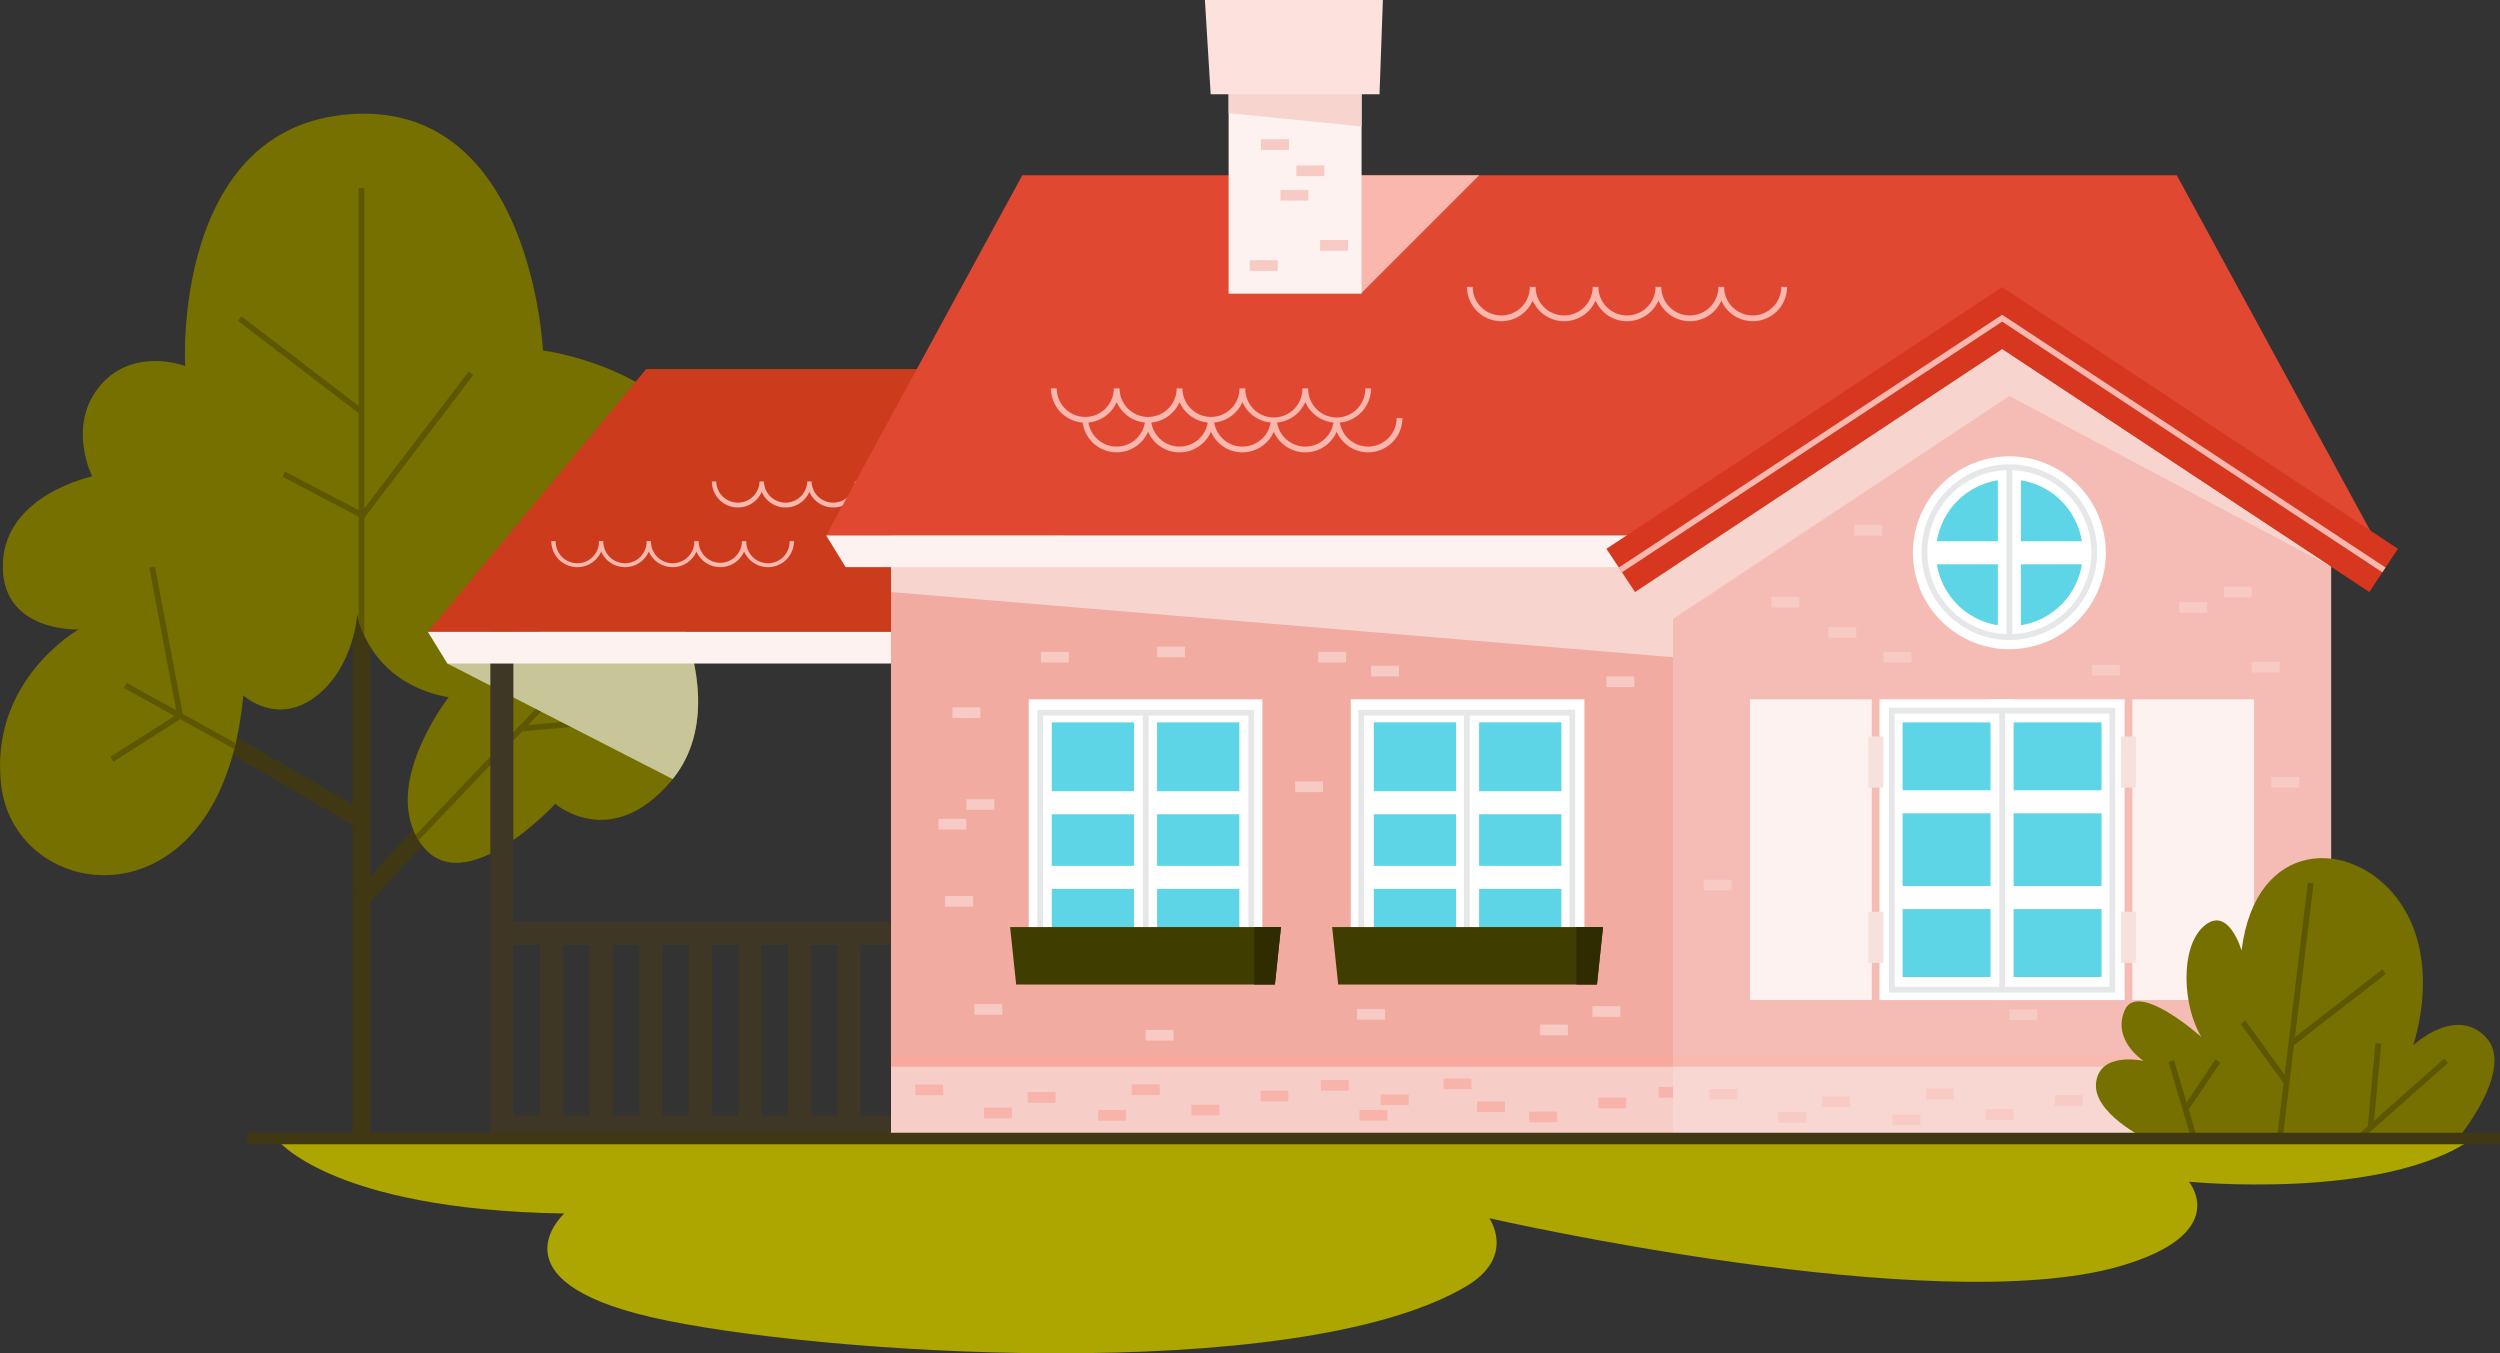 <svg xmlns="http://www.w3.org/2000/svg" viewBox="0 0 2465.34 1334.6"><rect x="0" y="0" width="2465.34" height="1334.6" fill="#333333" stroke="none"/><defs><style>.cls-1{isolation:isolate;}.cls-2{fill:#3f3813;}.cls-3{fill:#767000;}.cls-4{fill:#5c5700;}.cls-5{mix-blend-mode:multiply;}.cls-6{fill:#c8c699;}.cls-7{fill:#ada500;}.cls-8{fill:#3f3726;}.cls-9{fill:#cc3c1c;}.cls-10{fill:#f9b7ae;}.cls-11{fill:#fdf2f0;}.cls-12{fill:#f1aba1;}.cls-13{fill:#f4bcb4;}.cls-14{fill:#e04831;}.cls-15{fill:#f8d7d2;}.cls-16{fill:#f7cdc7;}.cls-17{fill:#5dd5e7;}.cls-18{mix-blend-mode:screen;}.cls-19{fill:#fff;}.cls-20{fill:#f7d4cd;}.cls-21{fill:#fde1dc;}.cls-22{fill:#f8b9b0;}.cls-23{fill:#f8a89c;}.cls-24{fill:#d6371e;}.cls-25{fill:#f7e1dc;}.cls-26{fill:#f8cac4;}.cls-27{fill:#f8b4ab;}.cls-28{fill:#e6e7e8;}.cls-29{fill:#403d00;}.cls-30{fill:#2e2c00;}</style></defs><g class="cls-1"><g id="Layer_1" data-name="Layer 1"><rect class="cls-2" x="347.91" y="605.46" width="17.04" height="519.07"/><rect class="cls-2" x="422.85" y="1171.98" width="210.53" height="17.04" transform="translate(-800.21 402.02) rotate(-47.57)"/><rect class="cls-2" x="382.02" y="1064.59" width="17.04" height="154.13" transform="translate(-892.97 531.53) rotate(-59.73)"/><path class="cls-3" d="M452.9,977.33s10.26,67.78,90.18,82.16c0,0-68.78,87.89-26.75,145.21s131.84-40.12,131.84-40.12,55.41,47.77,114.64-22.93,0-179.6,0-179.6,84.07-45.86,40.12-137.57-166.86-107-166.86-107S625.24,472.91,447.55,484.37,283.23,732.76,283.23,732.76s-50.81-19.4-83.66,19.19c-33.34,39.18-8.06,89.72-8.06,89.72s-85.25,17.77-88,85.19c-2.83,69,74.65,65.76,74.65,65.76s-88,49.67-76.43,152.85c13.44,119.87,217.82,145.21,238.84-87.89,0,0,34.34,31.87,73.93-.8C450.42,1027.14,452.9,977.33,452.9,977.33Z" transform="translate(-100.66 -371.87)"/><path class="cls-4" d="M454.26,983.26a99.79,99.79,0,0,0,5.68,15.35V557.3h-5.68Z" transform="translate(-100.66 -371.87)"/><rect class="cls-4" x="394.16" y="656.35" width="5.68" height="151.26" transform="translate(-526.33 231.13) rotate(-52.62)"/><path class="cls-4" d="M333.06,1104.83l-107.45-59.56-2.75,5,108.79,60.34Q332.39,1107.75,333.06,1104.83Z" transform="translate(-100.66 -371.87)"/><polygon class="cls-4" points="111.84 751.19 108.79 746.39 174.51 704.5 147.29 559.82 152.87 558.77 180.8 707.22 111.84 751.19"/><polygon class="cls-4" points="358.3 511.92 278.48 470.1 281.12 465.06 356.69 504.67 462.17 366.44 466.69 369.89 358.3 511.92"/><path class="cls-4" d="M513.5,1200.5l137.92-145.11-4.12-3.91L510.57,1195.34Q511.91,1197.95,513.5,1200.5Z" transform="translate(-100.66 -371.87)"/><rect class="cls-4" x="614.11" y="1082.28" width="117.19" height="5.68" transform="translate(-194.42 -307.81) rotate(-5.1)"/><g class="cls-5"><path class="cls-6" d="M606.94,1004.3c-9.65,1.32-41.85,5.14-41.85,5.14l-23.28,16.79L764,1140.15c40-49.46,23.46-116.83,9.9-152.88l-80.37-21.63S616.59,1003,606.94,1004.3Z" transform="translate(-100.66 -371.87)"/></g><path class="cls-7" d="M372.89,1494.56s51.23,70.27,284.2,74c0,0-72.81,65.59,85.92,102.26,155.72,36,634.69,69,803.21-30.3,50-29.45,23.07-67.32,23.07-67.32s438.9,100.21,621.78,47.34c111.34-32.19,68.17-83.32,68.17-83.32s192.56,18.93,280-42.71Z" transform="translate(-100.66 -371.87)"/><polygon class="cls-8" points="878.68 1122.69 483.55 1122.69 483.55 611.74 506.27 611.74 506.27 1099.97 878.68 1099.97 878.68 1122.69"/><rect class="cls-8" x="494.91" y="908.99" width="383.76" height="22.72"/><rect class="cls-8" x="532.65" y="920.35" width="22.72" height="190.98"/><rect class="cls-8" x="581.53" y="920.35" width="22.72" height="190.98"/><rect class="cls-8" x="630.4" y="920.35" width="22.72" height="190.98"/><rect class="cls-8" x="679.28" y="920.35" width="22.72" height="190.98"/><rect class="cls-8" x="728.15" y="920.35" width="22.72" height="190.98"/><rect class="cls-8" x="777.03" y="920.35" width="22.72" height="190.98"/><rect class="cls-8" x="825.9" y="920.35" width="22.72" height="190.98"/><polygon class="cls-9" points="1085.04 363.93 637.25 363.93 421.98 623.13 1028.54 623.13 1085.04 363.93"/><g class="cls-5"><path class="cls-10" d="M879.31,905.51a21.35,21.35,0,1,1-42.69,0h-4.31a21.34,21.34,0,1,1-42.68,0h-4.31a21.35,21.35,0,1,1-42.69,0h-4.31a21.35,21.35,0,1,1-42.69,0h-4.3a21.35,21.35,0,1,1-42.69,0h-4.31a25.64,25.64,0,0,0,49.15,10.26,25.64,25.64,0,0,0,47,0,25.63,25.63,0,0,0,47,0,25.64,25.64,0,0,0,47,0,25.64,25.64,0,0,0,49.15-10.26Z" transform="translate(-100.66 -371.87)"/></g><g class="cls-5"><path class="cls-10" d="M1037.64,846.67a21.34,21.34,0,0,1-42.68,0h-4.31a21.35,21.35,0,0,1-42.69,0h-4.31a21.35,21.35,0,0,1-42.69,0h-4.3a21.35,21.35,0,0,1-42.69,0h-4.31a21.35,21.35,0,0,1-42.69,0h-4.3a25.64,25.64,0,0,0,49.15,10.25,25.62,25.62,0,0,0,47,0,25.63,25.63,0,0,0,47,0,25.62,25.62,0,0,0,47,0A25.64,25.64,0,0,0,1042,846.67Z" transform="translate(-100.66 -371.87)"/></g><polygon class="cls-11" points="878.67 654.36 441.15 654.36 421.98 623.13 878.67 623.13 878.67 654.36"/><rect class="cls-12" x="878.67" y="528.07" width="1420.11" height="594.65"/><rect class="cls-13" x="1649.82" y="528.07" width="648.96" height="594.65"/><polygon class="cls-14" points="2146.61 172.82 1008.13 172.82 814.75 528.07 2339.99 528.07 2146.61 172.82"/><g class="cls-5"><path class="cls-10" d="M1857.2,654.79a28.15,28.15,0,0,1-56.3,0h-5.68a28.15,28.15,0,0,1-56.3,0h-5.68a28.15,28.15,0,0,1-56.3,0h-5.68a28.15,28.15,0,0,1-56.3,0h-5.68a28.15,28.15,0,1,1-56.3,0h-5.68a33.82,33.82,0,0,0,64.82,13.52,33.8,33.8,0,0,0,62,0,33.8,33.8,0,0,0,62,0,33.8,33.8,0,0,0,62,0,33.82,33.82,0,0,0,64.82-13.52Z" transform="translate(-100.66 -371.87)"/></g><g class="cls-5"><path class="cls-10" d="M1447,754.86a28.15,28.15,0,1,1-56.29,0H1385a28.15,28.15,0,1,1-56.29,0H1323a28.15,28.15,0,1,1-56.3,0h-5.68a28.15,28.15,0,1,1-56.3,0h-5.68a28.15,28.15,0,1,1-56.3,0h-5.68a33.82,33.82,0,0,0,64.82,13.52,33.8,33.8,0,0,0,62,0,33.8,33.8,0,0,0,62,0,33.8,33.8,0,0,0,62,0,33.81,33.81,0,0,0,64.81-13.52Z" transform="translate(-100.66 -371.87)"/></g><g class="cls-5"><path class="cls-10" d="M1477.93,784.11a28.15,28.15,0,0,1-56.3,0H1416a28.15,28.15,0,0,1-56.3,0H1354a28.15,28.15,0,0,1-56.3,0H1292a28.15,28.15,0,0,1-56.3,0H1230a28.15,28.15,0,0,1-56.3,0H1168a33.82,33.82,0,0,0,64.82,13.52,33.8,33.8,0,0,0,62,0,33.8,33.8,0,0,0,62,0,33.8,33.8,0,0,0,62,0,33.82,33.82,0,0,0,64.82-13.52Z" transform="translate(-100.66 -371.87)"/></g><path class="cls-13" d="M1751,899.94l324.08-214.3,324.07,214.3C2132.25,1078.58,1940.1,994.6,1751,899.94Z" transform="translate(-100.66 -371.87)"/><rect class="cls-11" x="2102.78" y="689.63" width="120.04" height="296.55"/><rect class="cls-15" x="1649.82" y="1040.36" width="648.96" height="82.36"/><rect class="cls-16" x="878.67" y="1040.36" width="771.15" height="82.36"/><g class="cls-5"><rect class="cls-11" x="2123.85" y="961.82" width="77.9" height="7.81"/></g><g class="cls-5"><rect class="cls-11" x="2123.85" y="938.58" width="77.9" height="7.81"/></g><g class="cls-5"><rect class="cls-11" x="2123.85" y="915.34" width="77.9" height="7.81"/></g><g class="cls-5"><rect class="cls-11" x="2123.85" y="892.1" width="77.9" height="7.81"/></g><g class="cls-5"><rect class="cls-11" x="2123.85" y="868.86" width="77.9" height="7.81"/></g><g class="cls-5"><rect class="cls-11" x="2123.85" y="845.62" width="77.9" height="7.81"/></g><g class="cls-5"><rect class="cls-11" x="2123.85" y="822.38" width="77.9" height="7.81"/></g><g class="cls-5"><rect class="cls-11" x="2123.85" y="799.14" width="77.9" height="7.81"/></g><g class="cls-5"><rect class="cls-11" x="2123.85" y="775.9" width="77.9" height="7.81"/></g><g class="cls-5"><rect class="cls-11" x="2123.85" y="752.66" width="77.9" height="7.81"/></g><g class="cls-5"><rect class="cls-11" x="2123.85" y="729.41" width="77.9" height="7.81"/></g><g class="cls-5"><rect class="cls-11" x="2123.85" y="706.17" width="77.9" height="7.81"/></g><rect class="cls-11" x="1725.79" y="689.63" width="120.04" height="296.55"/><g class="cls-5"><rect class="cls-11" x="1746.86" y="961.82" width="77.9" height="7.81"/></g><g class="cls-5"><rect class="cls-11" x="1746.86" y="938.58" width="77.9" height="7.81"/></g><g class="cls-5"><rect class="cls-11" x="1746.86" y="915.34" width="77.9" height="7.81"/></g><g class="cls-5"><rect class="cls-11" x="1746.86" y="892.1" width="77.9" height="7.81"/></g><g class="cls-5"><rect class="cls-11" x="1746.86" y="868.86" width="77.9" height="7.81"/></g><g class="cls-5"><rect class="cls-11" x="1746.86" y="845.62" width="77.9" height="7.81"/></g><g class="cls-5"><rect class="cls-11" x="1746.86" y="822.38" width="77.9" height="7.81"/></g><g class="cls-5"><rect class="cls-11" x="1746.86" y="799.14" width="77.9" height="7.81"/></g><g class="cls-5"><rect class="cls-11" x="1746.86" y="775.9" width="77.9" height="7.81"/></g><g class="cls-5"><rect class="cls-11" x="1746.86" y="752.66" width="77.9" height="7.81"/></g><g class="cls-5"><rect class="cls-11" x="1746.86" y="729.41" width="77.9" height="7.81"/></g><g class="cls-5"><rect class="cls-11" x="1746.86" y="706.17" width="77.9" height="7.81"/></g><rect class="cls-17" x="1871.14" y="702.79" width="206.33" height="270.26"/><rect class="cls-17" x="1344.08" y="700.99" width="206.33" height="254.86"/><rect class="cls-17" x="1026.49" y="700.99" width="206.33" height="254.86"/><circle class="cls-17" cx="2082.18" cy="916.98" r="83.75" transform="translate(-139.21 1369.03) rotate(-45)"/><g class="cls-18"><polygon class="cls-17" points="1866.13 924.24 2087.58 702.79 1866.13 702.79 1866.13 924.24"/></g><g class="cls-18"><polygon class="cls-17" points="1336.51 924.24 1557.97 702.79 1336.51 702.79 1336.51 924.24"/></g><g class="cls-18"><polygon class="cls-17" points="1018.93 924.24 1240.39 702.79 1018.93 702.79 1018.93 924.24"/></g><g class="cls-18"><path class="cls-17" d="M2082.18,833.23a83.74,83.74,0,0,0-59.53,142.64l118.43-118.42A83.47,83.47,0,0,0,2082.18,833.23Z" transform="translate(-100.66 -371.87)"/></g><path class="cls-19" d="M2173.08,1084.22v251.1H1976.86v-251.1h196.22m22.72-22.72H1954.14v296.55H2195.8V1061.5Z" transform="translate(-100.66 -371.87)"/><rect class="cls-19" x="1962.94" y="689.63" width="22.72" height="296.55"/><rect class="cls-19" x="1854.26" y="779.31" width="240.08" height="22.72"/><rect class="cls-19" x="1854.26" y="873.77" width="240.08" height="22.72"/><path class="cls-19" d="M2082.18,1012.09A95.11,95.11,0,1,1,2177.29,917,95.21,95.21,0,0,1,2082.18,1012.09Zm0-167.49A72.38,72.38,0,1,0,2154.57,917,72.46,72.46,0,0,0,2082.18,844.6Z" transform="translate(-100.66 -371.87)"/><rect class="cls-19" x="1970.16" y="461.36" width="22.72" height="167.49"/><rect class="cls-19" x="1897.77" y="533.75" width="167.49" height="22.72"/><path class="cls-19" d="M1663.11,1339.09H1432.7V1061.5h230.41Zm-207.69-22.73h185V1084.22h-185Z" transform="translate(-100.66 -371.87)"/><rect class="cls-19" x="1435.88" y="700.99" width="22.72" height="254.86"/><rect class="cls-19" x="1344.08" y="780.26" width="206.33" height="22.72"/><rect class="cls-19" x="1344.08" y="853.86" width="206.33" height="22.72"/><path class="cls-19" d="M1345.53,1339.09H1115.12V1061.5h230.41Zm-207.69-22.73h185V1084.22h-185Z" transform="translate(-100.66 -371.87)"/><rect class="cls-19" x="1118.3" y="700.99" width="22.72" height="254.86"/><rect class="cls-19" x="1026.49" y="780.26" width="206.33" height="22.72"/><rect class="cls-19" x="1026.49" y="853.86" width="206.33" height="22.72"/><g class="cls-5"><path class="cls-10" d="M1442.62,661.47,1559.4,544.69H1398.65c-.39,13,.14,25.72,2.88,30.75C1407.22,585.86,1442.62,661.47,1442.62,661.47Z" transform="translate(-100.66 -371.87)"/></g><rect class="cls-11" x="1211.58" y="39.83" width="131.1" height="249.77"/><g class="cls-5"><path class="cls-20" d="M1312.25,439.65v43.76c41,4.09,98.21,9.85,131.1,13.17V442.75c-27.28-4-109.07-16.05-111-16.05C1330.49,426.7,1317.93,435.57,1312.25,439.65Z" transform="translate(-100.66 -371.87)"/></g><polygon class="cls-21" points="1363.72 0 1188.2 0 1193.88 92.95 1360.39 92.95 1363.72 0"/><g class="cls-5"><rect class="cls-22" x="1649.82" y="1040.36" width="648.96" height="11.58"/></g><g class="cls-5"><rect class="cls-23" x="878.68" y="1040.36" width="771.15" height="11.58"/></g><g class="cls-5"><polygon class="cls-20" points="878.67 583.83 1649.82 648.11 1649.82 539.43 878.67 543.68 878.67 583.83"/></g><polygon class="cls-11" points="1649.82 559.29 833.92 559.29 814.75 528.07 1649.82 528.07 1649.82 559.29"/><polygon class="cls-24" points="2336.47 583.83 1974.41 344.42 1612.36 583.83 1584.16 541.18 1974.41 283.12 2364.67 541.18 2336.47 583.83"/><g class="cls-5"><polygon class="cls-20" points="1649.82 610.4 1981.52 390.5 2298.49 558.72 1974.41 344.42 1649.82 559.29 1649.82 610.4"/></g><rect class="cls-25" x="2091.47" y="899.07" width="14.91" height="50.46"/><rect class="cls-25" x="2091.47" y="726.27" width="14.91" height="50.46"/><rect class="cls-25" x="1842.34" y="899.07" width="14.91" height="50.46"/><rect class="cls-25" x="1842.34" y="726.27" width="14.91" height="50.46"/><rect class="cls-26" x="1685.71" y="1073.84" width="27.55" height="10.53"/><rect class="cls-26" x="1753.53" y="1096.57" width="27.55" height="10.53"/><rect class="cls-26" x="1796.61" y="1081.34" width="27.55" height="10.53"/><rect class="cls-26" x="1866.13" y="1098.99" width="27.55" height="10.53"/><rect class="cls-26" x="2026.26" y="1079.98" width="27.55" height="10.53"/><rect class="cls-26" x="1899.22" y="1073.65" width="27.55" height="10.53"/><rect class="cls-26" x="2085.81" y="1069.45" width="27.55" height="10.53"/><rect class="cls-26" x="2123.85" y="1098.92" width="27.55" height="10.53"/><rect class="cls-26" x="2144.79" y="1083.65" width="27.55" height="10.53"/><rect class="cls-26" x="1802.99" y="618.32" width="27.55" height="10.53"/><rect class="cls-26" x="1299.91" y="642.84" width="27.55" height="10.53"/><rect class="cls-26" x="1243.53" y="137.34" width="27.55" height="10.53"/><rect class="cls-26" x="1278.35" y="163.15" width="27.55" height="10.53"/><rect class="cls-26" x="1262.73" y="187.29" width="27.55" height="10.53"/><rect class="cls-26" x="1301.83" y="236.7" width="27.55" height="10.53"/><rect class="cls-26" x="1232.43" y="256.59" width="27.55" height="10.53"/><rect class="cls-26" x="1352" y="656.51" width="27.55" height="10.53"/><rect class="cls-26" x="1277.13" y="770.63" width="27.55" height="10.53"/><rect class="cls-26" x="1584.16" y="667.04" width="27.55" height="10.53"/><rect class="cls-26" x="1141.02" y="637.57" width="27.55" height="10.53"/><rect class="cls-26" x="939.2" y="697.52" width="27.55" height="10.53"/><rect class="cls-26" x="1026.49" y="642.84" width="27.55" height="10.53"/><rect class="cls-26" x="952.97" y="788.1" width="27.55" height="10.53"/><rect class="cls-26" x="925.42" y="807.46" width="27.55" height="10.53"/><rect class="cls-26" x="1828.56" y="517.53" width="27.55" height="10.53"/><rect class="cls-26" x="1680.03" y="867.5" width="27.55" height="10.53"/><rect class="cls-26" x="1570.38" y="992.22" width="27.55" height="10.53"/><rect class="cls-26" x="1518.59" y="1010.33" width="27.55" height="10.53"/><rect class="cls-26" x="1338.22" y="995.06" width="27.55" height="10.53"/><rect class="cls-26" x="1129.8" y="1015.6" width="27.55" height="10.53"/><rect class="cls-26" x="960.86" y="990.15" width="27.55" height="10.53"/><rect class="cls-26" x="932.03" y="883.52" width="27.55" height="10.53"/><rect class="cls-26" x="2192.93" y="578.56" width="27.55" height="10.53"/><rect class="cls-26" x="2149.02" y="593.77" width="27.55" height="10.53"/><rect class="cls-26" x="2220.48" y="652.71" width="27.55" height="10.53"/><rect class="cls-26" x="2239.73" y="766.2" width="27.55" height="10.53"/><rect class="cls-26" x="1857.36" y="642.84" width="27.55" height="10.53"/><rect class="cls-26" x="2225.95" y="1005.95" width="27.55" height="10.53"/><rect class="cls-26" x="1981.52" y="995.42" width="27.55" height="10.53"/><rect class="cls-26" x="2062.85" y="655.62" width="27.55" height="10.53"/><rect class="cls-26" x="1746.86" y="588.5" width="27.55" height="10.53"/><rect class="cls-26" x="2206.7" y="1067.97" width="27.55" height="10.53"/><rect class="cls-26" x="2239.73" y="1090.51" width="27.55" height="10.53"/><rect class="cls-26" x="1958.11" y="1093.73" width="27.55" height="10.53"/><rect class="cls-27" x="902.51" y="1069.47" width="27.55" height="10.53"/><rect class="cls-27" x="970.33" y="1092.2" width="27.55" height="10.53"/><rect class="cls-27" x="1013.41" y="1076.97" width="27.55" height="10.53"/><rect class="cls-27" x="1082.93" y="1094.63" width="27.55" height="10.53"/><rect class="cls-27" x="1243.07" y="1075.61" width="27.55" height="10.53"/><rect class="cls-27" x="1116.03" y="1069.28" width="27.55" height="10.53"/><rect class="cls-27" x="1302.61" y="1065.08" width="27.55" height="10.53"/><rect class="cls-27" x="1340.65" y="1094.55" width="27.55" height="10.53"/><rect class="cls-27" x="1361.6" y="1079.28" width="27.55" height="10.53"/><rect class="cls-27" x="1423.51" y="1063.6" width="27.55" height="10.53"/><rect class="cls-27" x="1456.53" y="1086.15" width="27.55" height="10.53"/><rect class="cls-27" x="1174.92" y="1089.36" width="27.55" height="10.53"/><rect class="cls-27" x="1576.09" y="1082.48" width="27.55" height="10.53"/><rect class="cls-27" x="1635.64" y="1071.95" width="14.19" height="10.53"/><rect class="cls-27" x="1507.94" y="1096.23" width="27.55" height="10.53"/><path class="cls-3" d="M2217.68,1495.4h306.15s58-69.28,28.2-100.7-71.7,8-71.7,8,29.8-83.78-15.31-144.21-140.19-60.42-153.88,50.76c0,0-12.89-45.12-37.06-24.17s-20.95,79.76-2.42,109.57c0,0-62.84-56.4-75.73-26.59s18.53,50,18.53,50-42.7-9.67-46.73,21S2217.68,1495.4,2217.68,1495.4Z" transform="translate(-100.66 -371.87)"/><rect class="cls-4" x="2236.71" y="1366.16" width="254.64" height="5.68" transform="translate(620.29 3179.59) rotate(-83.1)"/><rect class="cls-4" x="2347.99" y="1362.56" width="115.98" height="5.68" transform="translate(-432.49 1390.32) rotate(-37.82)"/><rect class="cls-4" x="2331.19" y="1372.98" width="5.68" height="73.25" transform="translate(-483.53 1268.28) rotate(-35.98)"/><rect class="cls-4" x="2401.06" y="1439.14" width="82.4" height="5.68" transform="translate(679.36 3368.13) rotate(-84.68)"/><rect class="cls-4" x="2410.96" y="1453.93" width="116.54" height="5.68" transform="translate(-445.72 1631.79) rotate(-41.54)"/><rect class="cls-4" x="2250.53" y="1416.47" width="5.68" height="80.59" transform="translate(-421.67 328.31) rotate(-16.5)"/><rect class="cls-4" x="2243.33" y="1438.96" width="57" height="5.68" transform="translate(-292.04 2152.79) rotate(-56.13)"/><path class="cls-28" d="M2186.55,1350.74H1963.39V1069.89h223.16Zm-217.48-5.68h211.79V1075.57H1969.07Z" transform="translate(-100.66 -371.87)"/><rect class="cls-28" x="1971.57" y="700.99" width="5.68" height="275.04"/><path class="cls-28" d="M1654,1340.94H1440.09V1071.82H1654Zm-208.2-5.68h202.52V1077.5H1445.77Z" transform="translate(-100.66 -371.87)"/><rect class="cls-28" x="1443.63" y="702.85" width="5.68" height="263.32"/><path class="cls-28" d="M1337.41,1340.94H1123.52V1071.82h213.89Zm-208.21-5.68h202.53V1077.5H1129.2Z" transform="translate(-100.66 -371.87)"/><rect class="cls-28" x="1127.07" y="702.85" width="5.68" height="263.32"/><polygon class="cls-29" points="1580.8 914.21 1313.68 914.21 1319.66 970.91 1574.82 970.91 1580.8 914.21"/><polygon class="cls-30" points="1554.54 914.21 1554.54 970.91 1574.82 970.91 1580.8 914.21 1554.54 914.21"/><polygon class="cls-29" points="1263.22 914.21 996.1 914.21 1002.08 970.91 1257.23 970.91 1263.22 914.21"/><polygon class="cls-30" points="1236.96 914.21 1236.96 970.91 1257.23 970.91 1263.22 914.21 1236.96 914.21"/><g class="cls-5"><polygon class="cls-10" points="2349.33 564.39 1974.41 317.17 1599.5 564.39 1596.37 559.64 1974.41 310.36 2352.45 559.64 2349.33 564.39"/></g><path class="cls-28" d="M2082.18,1002.93a86.59,86.59,0,1,1,86.59-86.59A86.68,86.68,0,0,1,2082.18,1002.93Zm0-167.49a80.91,80.91,0,1,0,80.91,80.9A81,81,0,0,0,2082.18,835.44Z" transform="translate(-100.66 -371.87)"/><rect class="cls-28" x="1978.68" y="461.36" width="5.68" height="166.86"/><rect class="cls-2" x="243.82" y="1117.04" width="2221.52" height="11.36"/></g></g></svg>